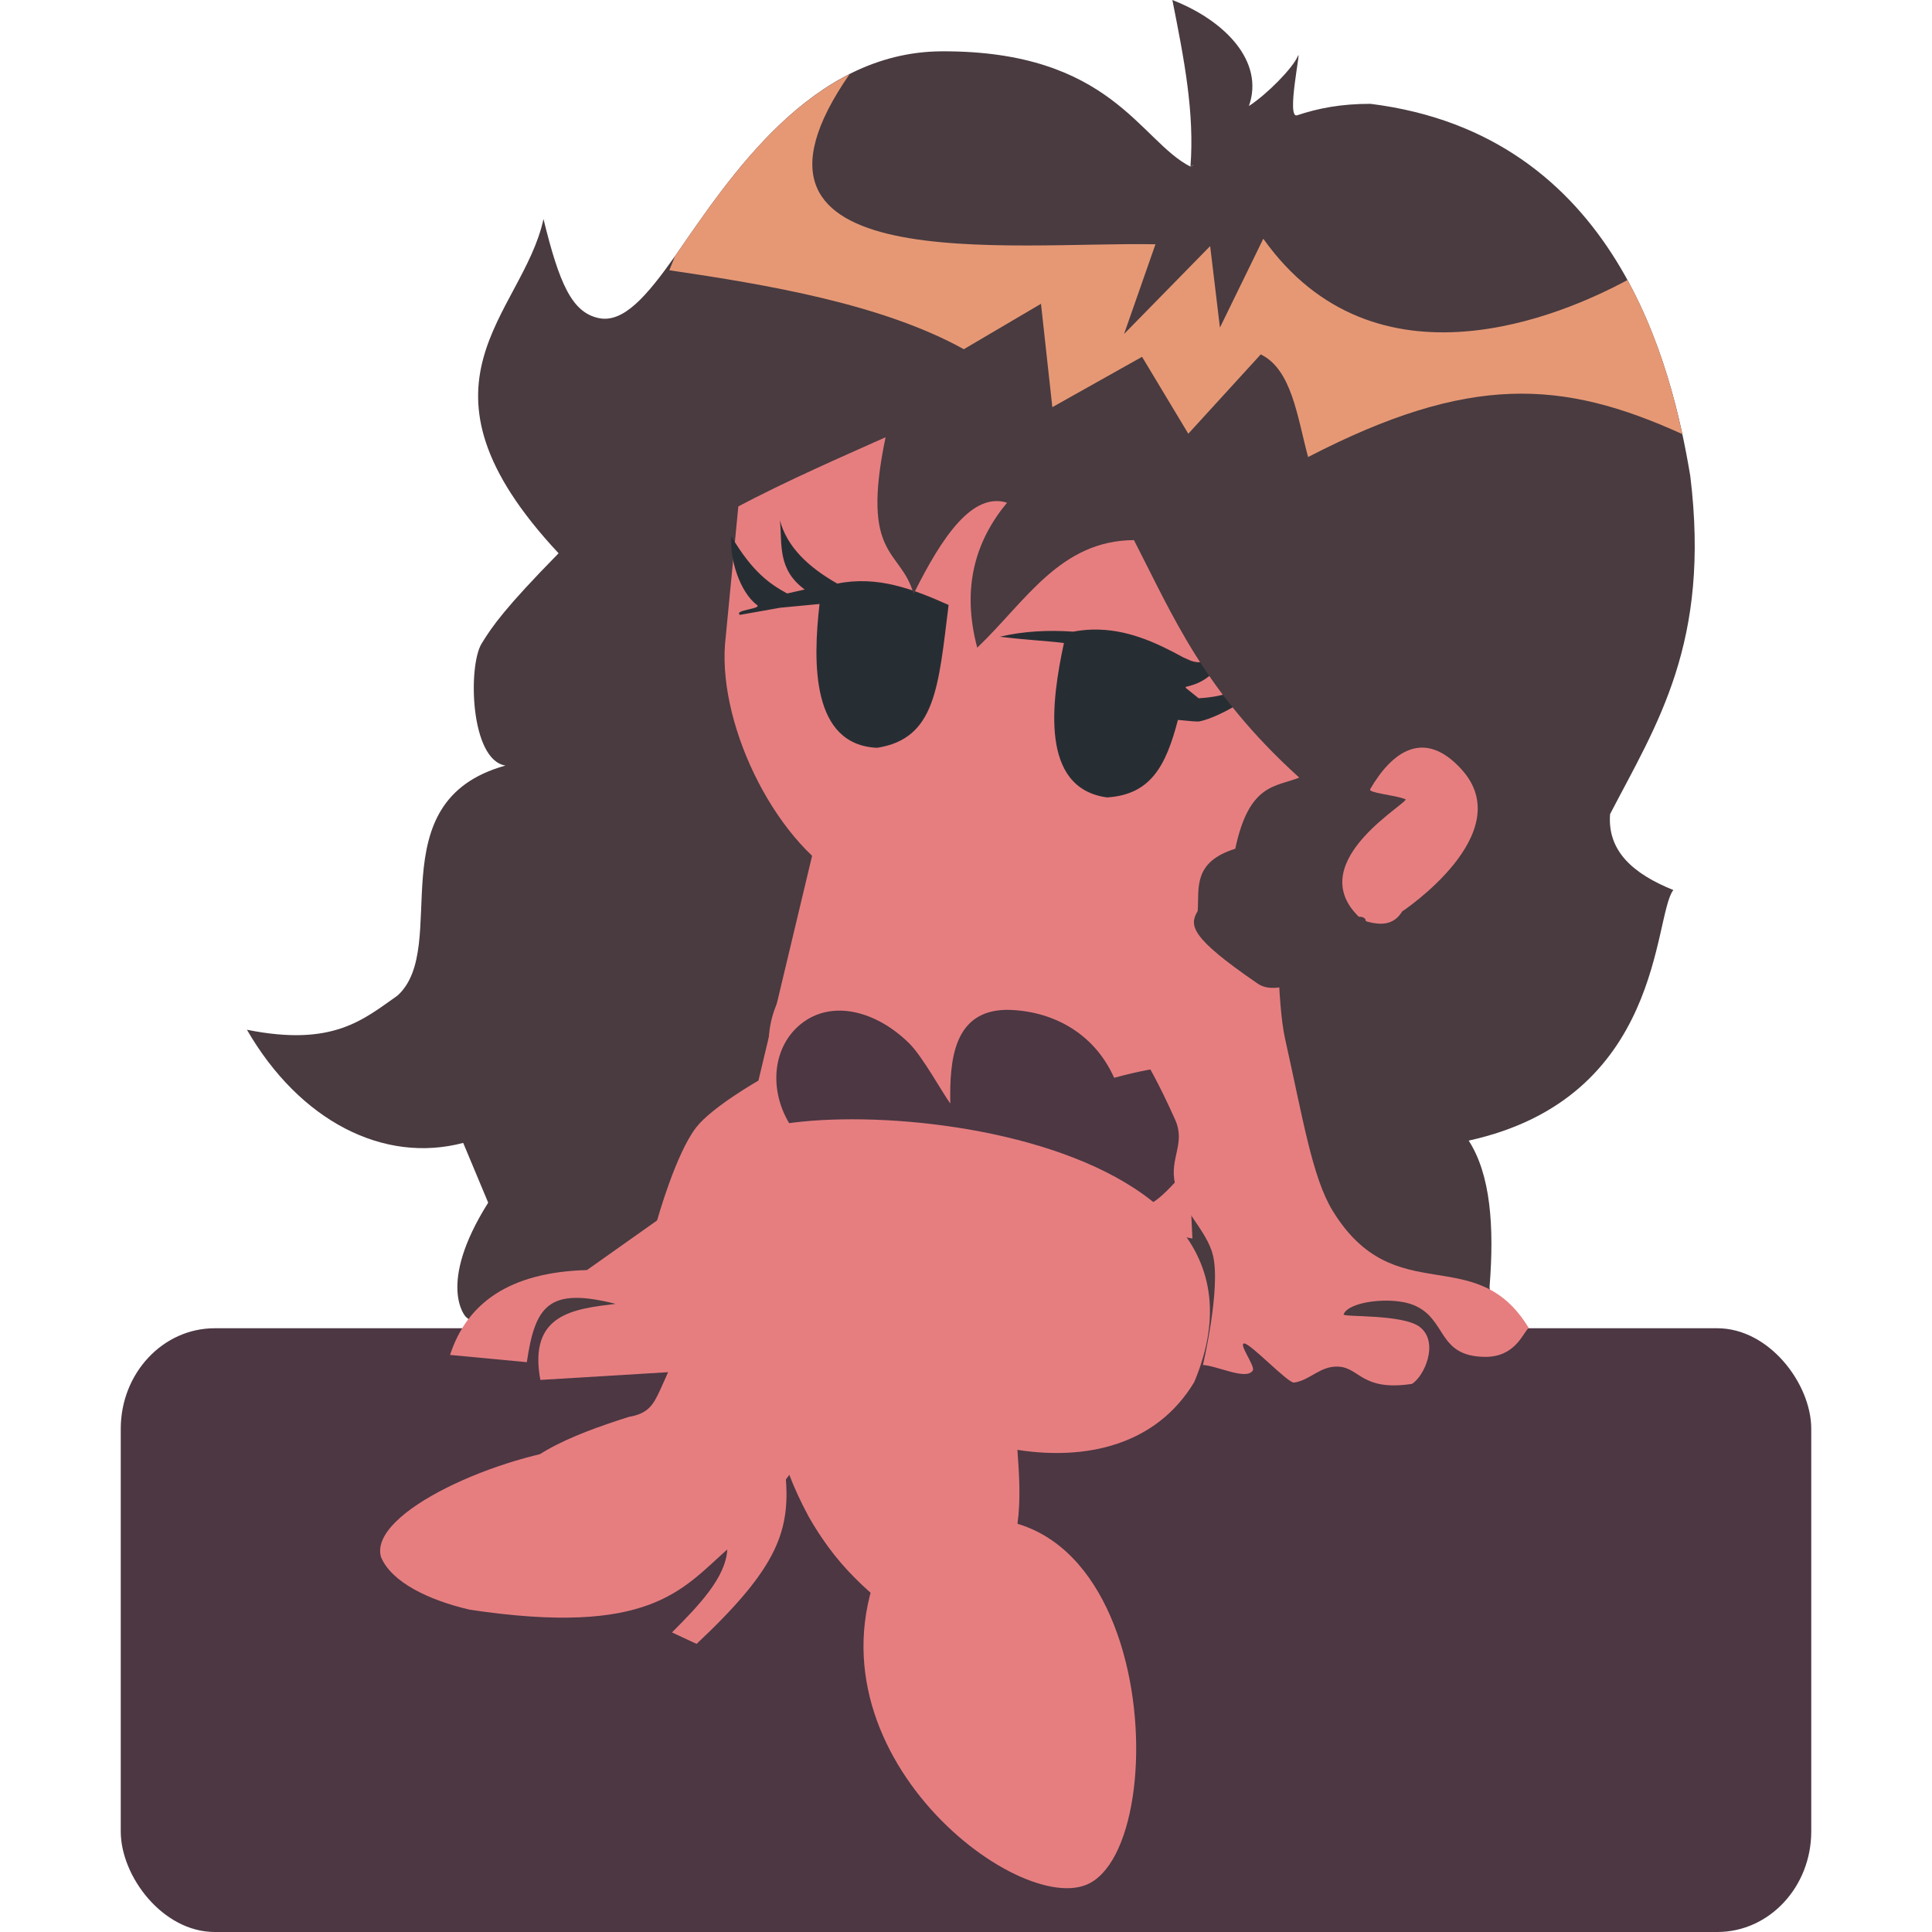 <svg xmlns="http://www.w3.org/2000/svg" width="16" height="16" version="1.1">
 <ellipse style="fill:#e67e80" cx="11.839" cy="6.954" rx=".802" ry="1.297"/>
 <path style="fill:#493b40" d="m 11.614,7.546 c 1.256,0.424 1.657,0.025 2.244,-0.176 -0.169,0.221 -0.079,1.721 -1.695,2.076 0.181,0.28 0.213,0.709 0.173,1.21 L 12.4,11.6 C 12.023,11.674 9.94,11.15 9.703,11.113 8.199,10.879 9.658,8.16 11.042,7.527 c 0.215,0.079 0.451,0.222 0.572,0.018 z"/>
 <path style="fill:#493b40" d="M 5.591,2.12 C 5.359,2.448 5.164,2.679 4.957,2.634 4.737,2.587 4.632,2.35 4.501,1.814 4.327,2.614 3.304,3.167 4.626,4.582 4.187,5.029 4.077,5.185 3.989,5.329 3.874,5.516 3.894,6.294 4.186,6.34 3.11,6.638 3.738,7.841 3.292,8.245 3.008,8.444 2.758,8.671 2.045,8.528 2.482,9.284 3.177,9.639 3.836,9.465 l 0.207,0.495 C 3.612,10.644 3.857,10.905 3.857,10.905 L 5.6,12.4 5.442,10.107 C 6.435,9.52 7.298,8.678 6.799,6.173 L 6.8,5.2 C 6.25,4.492 6.225,4.534 6.459,4.309 6.693,3.154 5.72,2.848 5.591,2.12 Z"/>
 <rect style="fill:#4c3743" width="14" height="5" x="1" y="11" rx=".778" ry=".833"/>
 <path style="fill:#e67e80" d="M 6.743,7.014 7.749,7.292 5.549,11.363 4.475,11.428 C 4.373,10.878 4.756,10.84 5.098,10.798 4.544,10.658 4.432,10.812 4.363,11.281 L 3.727,11.221 C 3.867,10.793 4.216,10.536 4.861,10.518 l 0.581,-0.411 c 0,0 0.153,-0.551 0.324,-0.771 0.132,-0.169 0.515,-0.387 0.515,-0.387 z"/>
 <path style="fill:#e67e80" d="M 8.046,7.264 9.742,7.414 9.875,10.257 6.55,9.608 C 6.472,8.847 5.695,8.072 8.046,7.264 Z"/>
 <path style="fill:#4c3743" d="M 8.335,8.363 C 7.9,8.37 7.863,8.772 7.87,9.139 7.805,9.051 7.643,8.754 7.532,8.643 7.262,8.374 6.891,8.273 6.633,8.48 6.375,8.687 6.36,9.096 6.599,9.393 c 0.239,0.297 0.568,0.177 0.899,0.163 0.227,-0.009 0.398,-0.065 0.441,-0.194 0.007,0.011 0.015,0.021 0.023,0.032 C 8.201,9.69 9.318,10.145 9.576,9.938 9.813,9.77 10.885,8.472 9.227,8.926 9.054,8.539 8.694,8.366 8.335,8.363 Z"/>
 <path style="fill:#e67e80" d="m 9.346,7.438 1.207,-0.247 c 0.029,0.446 0.022,1.111 0.09,1.414 0.147,0.657 0.225,1.148 0.394,1.423 0.515,0.838 1.182,0.242 1.623,0.969 -0.048,0.042 -0.111,0.242 -0.362,0.24 -0.402,-0.004 -0.31,-0.318 -0.596,-0.431 -0.175,-0.069 -0.532,-0.031 -0.575,0.079 -0.01,0.025 0.491,-0.005 0.632,0.105 0.163,0.128 0.034,0.413 -0.067,0.471 -0.413,0.062 -0.431,-0.133 -0.606,-0.143 -0.153,-0.009 -0.233,0.112 -0.369,0.132 -0.048,0.007 -0.359,-0.322 -0.412,-0.324 -0.053,-0.001 0.093,0.189 0.07,0.224 -0.054,0.083 -0.286,-0.037 -0.413,-0.046 0,0 0.15,-0.634 0.083,-0.909 C 9.996,10.193 9.778,10.004 9.731,9.803 9.683,9.593 9.82,9.472 9.733,9.275 9.441,8.623 9.4,8.739 9.263,8.294 9.193,8.067 9.346,7.438 9.346,7.438 Z"/>
 <path style="fill:#e67e80" d="M 6.004,5.338 6.174,3.578 C 6.601,3.225 7.057,3.139 7.61,3.069 l 0.923,0.566 3.055,0.117 -0.321,2.679 -0.626,0.929 C 10.127,7.373 8.26,7.916 7.057,7.325 6.442,7.023 5.953,6.033 6.004,5.338 Z"/>
 <path style="fill:#272e33" d="m 6.459,4.309 c 0.02,0.198 -0.023,0.405 0.205,0.573 L 6.519,4.915 C 6.376,4.837 6.231,4.737 6.057,4.442 c -0.017,0.181 0.069,0.462 0.212,0.568 0.045,0.033 -0.197,0.041 -0.141,0.082 L 6.461,5.033 6.787,5.002 C 6.731,5.489 6.72,6.169 7.264,6.193 7.748,6.117 7.771,5.694 7.856,5.01 7.564,4.88 7.269,4.765 6.934,4.833 6.687,4.693 6.516,4.524 6.459,4.309 Z m 2.588,0.905 c -0.051,0.001 -0.104,0.007 -0.159,0.017 -0.202,-0.014 -0.41,-0.005 -0.607,0.042 0.217,0.027 0.385,0.034 0.53,0.052 -0.104,0.482 -0.202,1.203 0.357,1.279 0.358,-0.023 0.487,-0.255 0.587,-0.642 0.088,0.009 0.163,0.016 0.18,0.012 0.175,-0.036 0.549,-0.254 0.611,-0.424 -0.282,0.194 -0.457,0.222 -0.619,0.233 L 9.819,5.696 c 5.2e-4,-0.002 0.001,-0.005 0.002,-0.008 C 10.09,5.63 10.14,5.427 10.24,5.258 10.182,5.311 10.039,5.558 9.842,5.463 9.83,5.458 9.817,5.452 9.803,5.446 9.568,5.317 9.326,5.207 9.047,5.214 Z"/>
 <path style="fill:#e67e80" d="m 7.441,6.631 c 0.28,0.027 0.574,-0.017 0.845,0.053 0.257,0.068 0.206,0.124 0.14,0.226 0,0 -0.193,0.18 -0.284,0.239 C 7.997,7.252 7.908,7.226 7.805,7.108 7.666,6.948 7.561,6.797 7.441,6.631 Z"/>
 <path style="fill:#493b40" d="M 9.709,5.0000008e-8 C 9.807,0.493 9.893,0.932 9.859,1.38 c 0.01,-0.006 0.018,-0.012 0.028,-0.017 -0.009,0.007 -0.018,0.014 -0.028,0.017 C 9.44,1.168 9.202,0.419 7.799,0.425 6.718,0.43 6.045,1.466 5.591,2.12 5.288,2.84 4.705,4.361 4.8,5.079 5.575,4.377 6.61,3.946 7.334,3.621 7.124,4.628 7.461,4.542 7.566,4.919 7.806,4.435 8.056,4.075 8.34,4.163 8.076,4.481 7.962,4.87 8.093,5.364 8.494,4.981 8.779,4.476 9.391,4.473 9.716,5.104 9.968,5.723 10.76,6.44 10.562,6.518 10.344,6.488 10.23,7.029 9.879,7.139 9.931,7.35 9.919,7.544 9.848,7.664 9.854,7.761 10.416,8.146 c 0.3,0.206 1.12,-0.559 0.837,-0.554 -0.483,-0.47 0.477,-0.975 0.381,-0.975 -0.083,-0.033 -0.305,-0.05 -0.287,-0.081 0.183,-0.316 0.45,-0.504 0.758,-0.163 0.479,0.53 -0.491,1.174 -0.491,1.174 0,0 0.304,0.299 0.738,0.317 0.634,0.025 1.506,-0.493 1.506,-0.493 -0.329,-0.133 -0.548,-0.32 -0.524,-0.629 0.386,-0.744 0.834,-1.416 0.664,-2.801 -0.15,-0.898 -0.601,-2.825 -2.647,-3.081 -0.242,-0.001 -0.438,0.037 -0.609,0.095 -0.093,0.031 0.04,-0.574 0.006,-0.49 C 10.706,0.564 10.494,0.78 10.343,0.878 10.473,0.509 10.145,0.17 9.709,5.0000008e-8 Z"/>
 <path style="fill:#e69875" d="M 7.036,0.614 C 6.383,0.943 5.927,1.636 5.591,2.12 5.577,2.155 5.559,2.199 5.543,2.238 6.358,2.358 7.307,2.518 7.982,2.892 L 8.621,2.516 8.715,3.372 9.458,2.955 9.841,3.592 10.441,2.935 c 0.257,0.125 0.302,0.515 0.392,0.85 C 12.167,3.095 12.938,3.143 13.932,3.595 13.851,3.218 13.718,2.757 13.478,2.319 12.946,2.607 11.392,3.284 10.462,1.977 L 10.103,2.713 10.022,2.038 9.309,2.766 9.569,2.023 C 8.372,2 5.852,2.32 7.036,0.614 Z"/>
 <path style="fill:#e67e80" d="m 6.5,12.168 c 0.059,0.504 -0.057,0.812 -0.731,1.446 l -0.204,-0.095 c 0.229,-0.229 0.446,-0.458 0.458,-0.687 -0.376,0.333 -0.643,0.722 -2.132,0.499 -0.344,-0.08 -0.65,-0.229 -0.736,-0.437 -0.104,-0.37 0.987,-0.851 1.685,-0.913 0.85,-0.075 1.356,0.137 1.661,0.186 z"/>
 <path style="fill:#e67e80" d="m 7.381,12.767 c 2.185,-1.046 2.396,2.531 1.613,2.843 -0.624,0.248 -2.489,-1.236 -1.613,-2.843 z"/>
 <path style="fill:#e67e80" d="M 6.034,9.494 C 6.302,8.999 10.839,9.188 9.89,11.446 9.253,12.505 7.552,11.914 7.174,11.365 l -0.691,0.921 c -0.38,0.481 -2.159,0.498 -2.283,0.118 0.013,-0.315 0.532,-0.519 1.008,-0.67 0.158,-0.027 0.201,-0.096 0.259,-0.223 0.264,-0.58 0.5,-1.181 0.567,-2.017 z"/>
 <path style="fill:#e67e80" d="m 7.146,10.736 c 0.547,-0.208 1.041,0.115 1.266,0.97 0.002,0.41 0.101,0.787 -0.069,1.254 0.23,0.163 0.394,0.371 0.424,0.717 0.038,0.44 -0.109,0.764 -0.337,0.823 -0.247,-0.038 -0.462,0.092 -0.768,-0.484 L 7.567,13.508 C 7.277,13.225 6.987,13.07 6.696,12.558 6.176,11.59 6.438,11.043 7.146,10.736 Z"/>
</svg>
